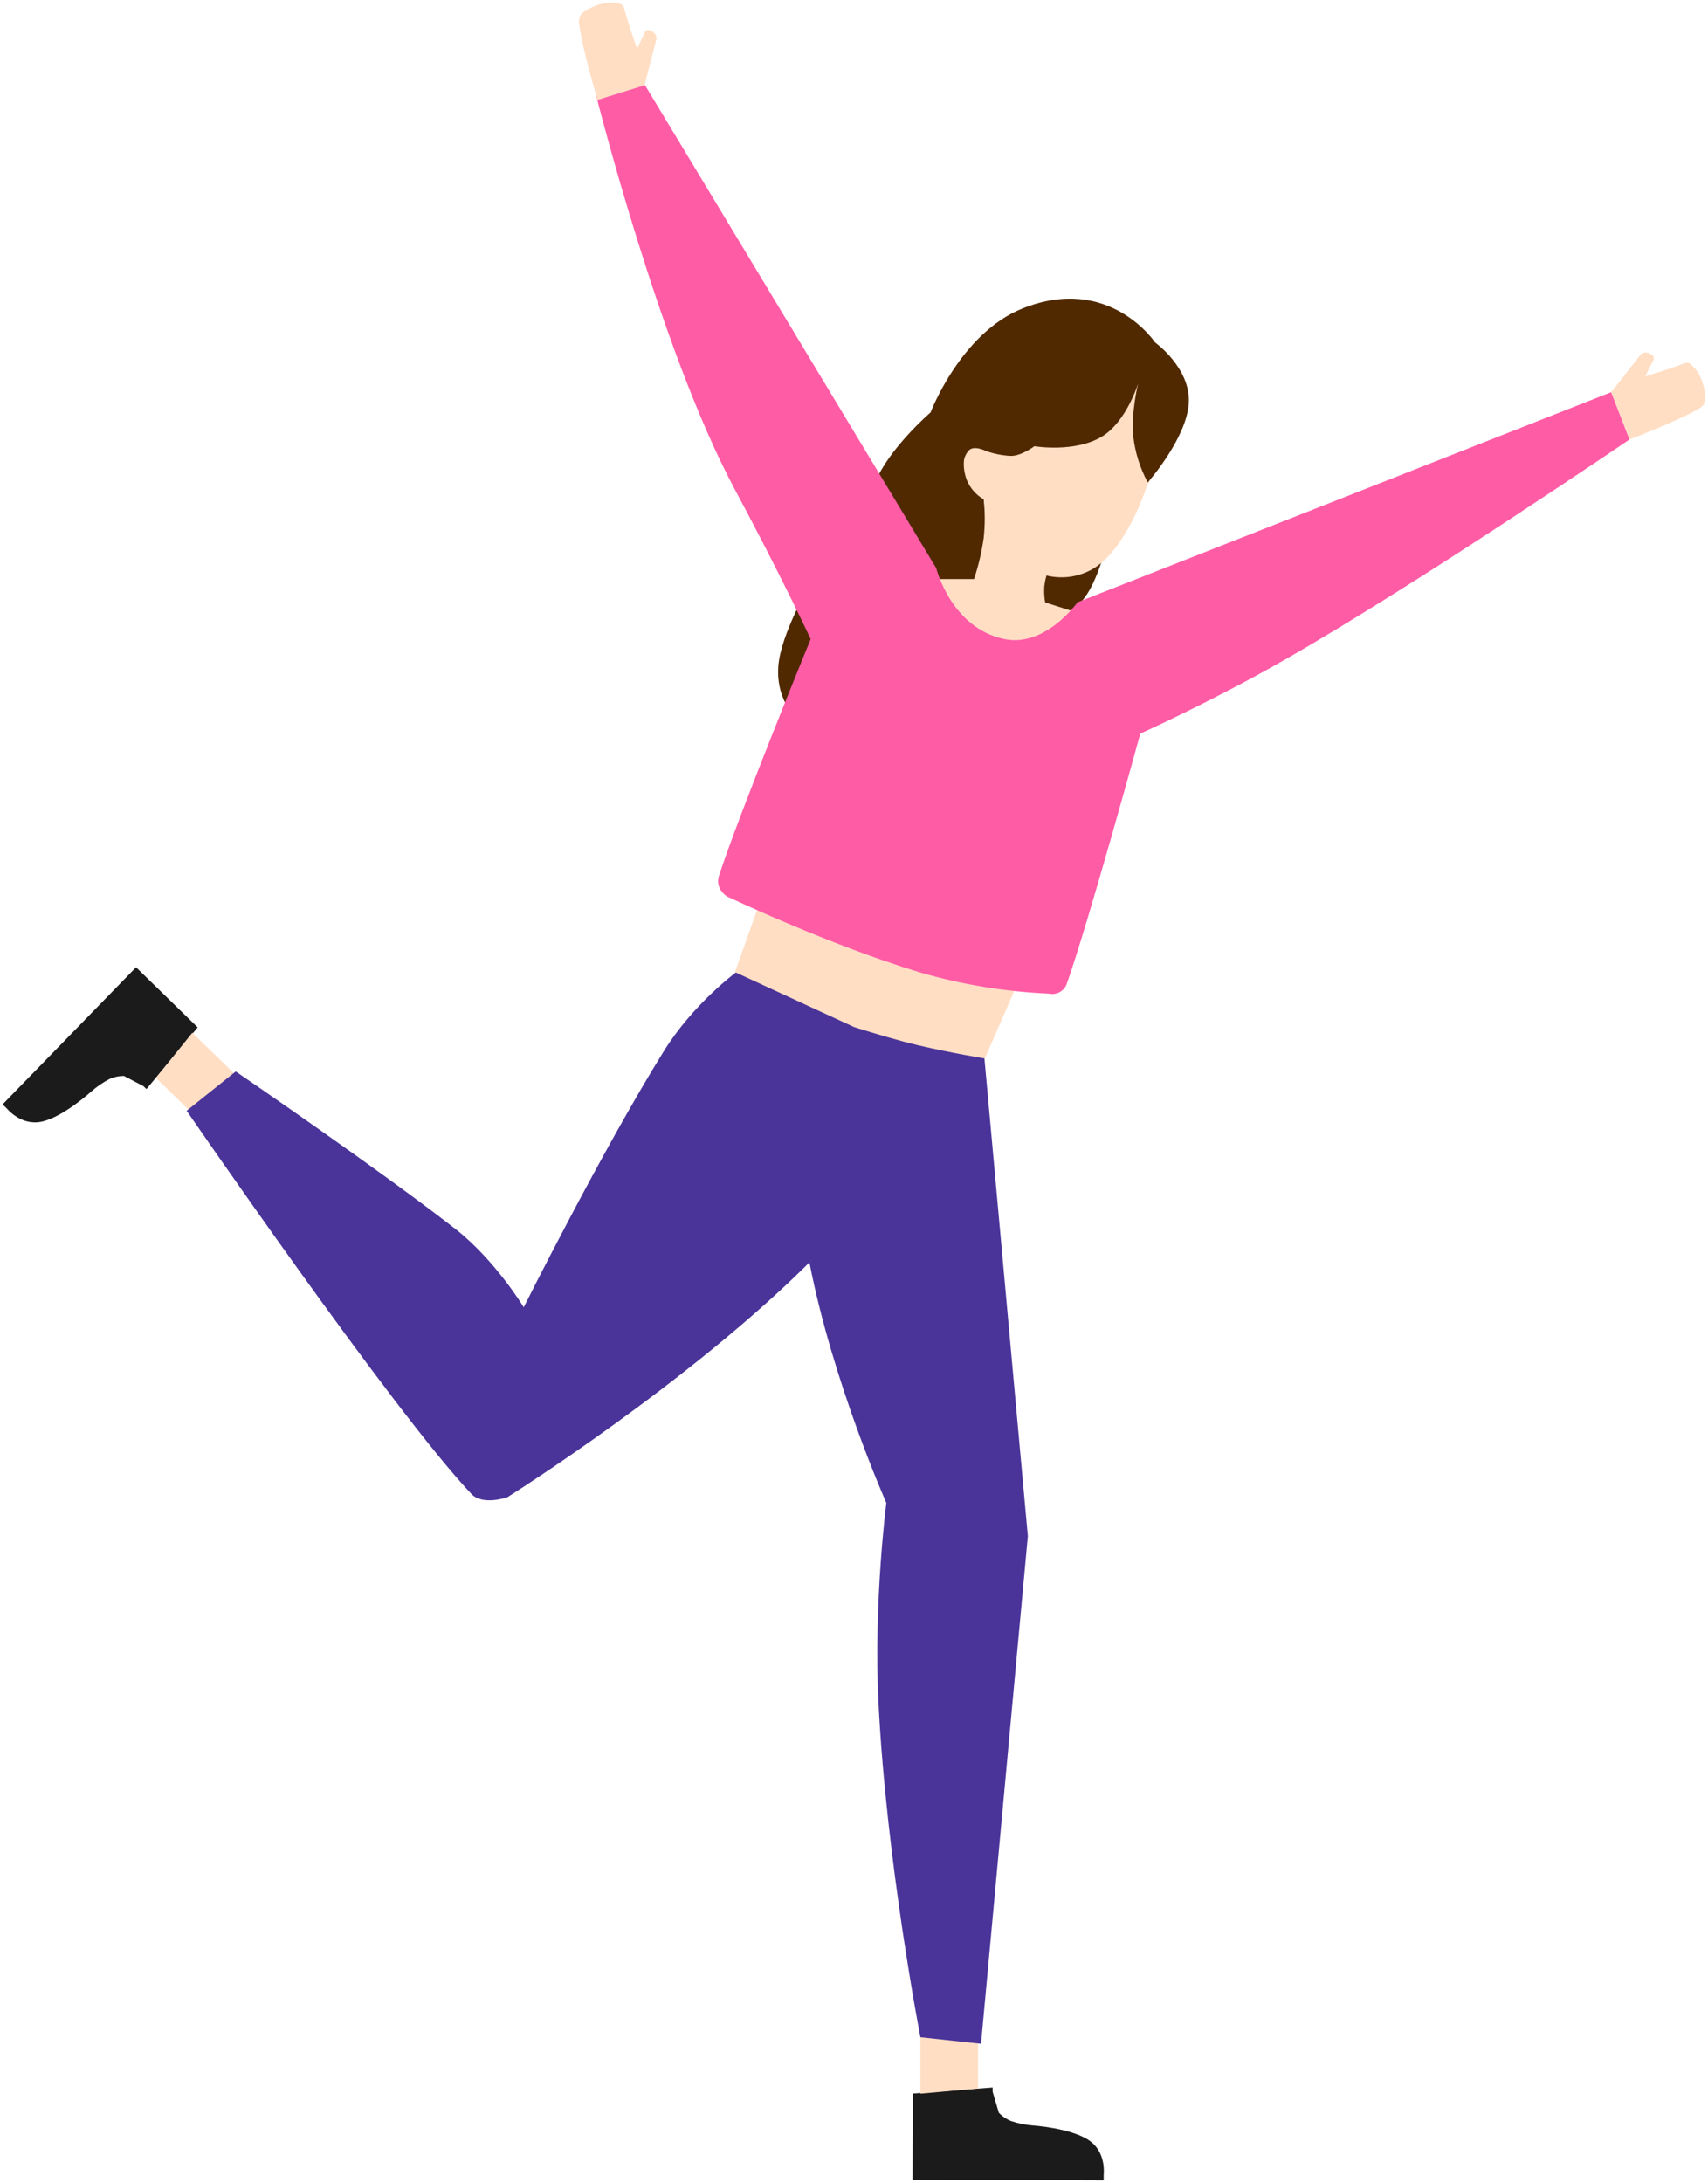 <?xml version="1.0" encoding="UTF-8"?>
<svg width="281px" height="359px" viewBox="0 0 281 359" version="1.1" xmlns="http://www.w3.org/2000/svg" xmlns:xlink="http://www.w3.org/1999/xlink">
    <!-- Generator: Sketch 64 (93537) - https://sketch.com -->
    <title>人物/女性/3</title>
    <desc>Created with Sketch.</desc>
    <g id="页面-1" stroke="none" stroke-width="1" fill="none" fill-rule="evenodd">
        <g id="人物/女性/3">
            <g>
                <g id="头" transform="translate(128, 49)">
                    <path d="M53.685,41.861 C53.685,41.861 52.65,45.843 50.909,48.613 C49.882,50.206 48.528,51.559 46.937,52.583 L41.38,52.187 L42.966,44.243 L53.685,41.861 Z M5.249,47.057 C5.249,47.057 0.45,55.317 0.052,60.53 C-0.411,66.557 3.517,69.657 3.517,69.657 L18.668,54.009 L5.249,47.057 Z" id="形状_35" fill="#502901"></path>
                    <path d="M51.282,7.935 C71.14,13.583 60.706,30.878 60.706,30.878 C60.706,30.878 57.059,42.491 50.77,45.078 C48.657,46.004 46.337,46.178 44.17,45.644 C43.995,46.242 43.873,46.856 43.806,47.478 C43.751,48.346 43.798,49.217 43.949,50.074 L43.949,50.074 L48.882,51.648 C48.882,51.648 43.221,58.287 38.171,57.413 C29.682,55.943 26.576,46.174 26.576,46.174 L26.576,46.174 L32.146,46.1 C32.146,46.1 32.696,44.783 33.385,40.309 C33.737,37.883 33.948,35.438 34.017,32.987 L33.996,33.57 C32.93,32.919 29.653,30.492 30.6,25.687 C30.934,24.013 33.987,24.874 33.987,24.874 C33.987,24.874 32.779,2.678 51.282,7.935 Z" id="形状_24" fill="#FFDEC4"></path>
                    <path d="M59.247,14.057 C59.247,14.057 57.337,20.348 53.291,22.796 C48.821,25.5 42.173,24.383 42.173,24.383 C42.173,24.383 39.973,26.061 38.201,25.974 C36.847,25.895 35.51,25.627 34.23,25.178 C34.23,25.178 32.831,24.452 31.847,24.783 C31.068,25.043 30.656,26.37 30.656,26.37 C30.656,26.37 30.266,27.813 31.055,29.943 C31.608,31.281 32.586,32.398 33.835,33.122 C34.067,35.234 34.067,37.366 33.835,39.478 C33.51,41.773 32.978,44.033 32.246,46.23 L25.892,46.23 L13.587,46.626 C13.587,46.626 12.716,38.191 15.969,30.343 C18.33,24.639 25.099,18.822 25.099,18.822 C25.099,18.822 30.024,5.826 40.189,1.743 C54.482,-3.996 62.023,7.304 62.023,7.304 C62.023,7.304 67.879,11.509 67.584,17.235 C67.285,23.026 60.832,30.343 60.832,30.343 C59.565,28.003 58.756,25.441 58.45,22.796 C58.06,18.8 59.247,14.057 59.247,14.057 Z" id="形状_29" fill="#502901"></path>
                </g>
                <g id="上身" transform="translate(95, 0)">
                    <path d="M30.191,147.856 L25.885,159.95 C25.885,159.95 35.616,166.267 46.547,169.884 C53.158,171.99 59.92,173.579 66.775,174.637 L72.803,160.814 C66.968,160.208 61.203,159.052 55.585,157.362 C43.766,153.767 30.191,147.856 30.191,147.856 Z" id="裤子" fill="#FFDEC4"></path>
                    <path d="M59.029,93.433 L10.824,13.525 L3.074,15.685 C3.074,15.685 13.55,57.482 25.885,80.474 C33.381,94.44 38.371,105.095 38.371,105.095 C38.371,105.095 26.638,133.726 23.306,143.971 C22.574,146.218 24.598,147.423 24.598,147.423 C24.598,147.423 41.372,155.4 56.446,159.95 C63.315,161.934 70.394,163.094 77.534,163.407 C78.835,163.713 80.151,162.959 80.548,161.678 C84.199,151.321 92.6,120.646 92.6,120.646 C92.6,120.646 104.207,115.44 116.272,108.552 C138.406,95.913 173.088,72.269 173.088,72.269 L170.074,64.495 L82.271,99.05 C82.271,99.05 76.996,106.517 70.219,105.095 C61.436,103.254 59.029,93.433 59.029,93.433 Z" id="衣服" fill="#FF5CA6"></path>
                    <path d="M170.074,64.495 L174.81,58.446 C175.098,58.031 175.623,57.855 176.102,58.014 C177.591,58.567 176.963,59.31 176.963,59.31 L175.671,61.902 C175.671,61.902 179.89,60.615 182.125,59.742 C182.603,59.551 183.148,59.734 183.417,60.174 C183.963,60.653 184.403,61.242 184.708,61.902 C185.199,62.994 185.49,64.165 185.569,65.359 C185.628,66.051 185.295,66.717 184.708,67.083 C181.324,69.153 173.088,72.269 173.088,72.269 L170.074,64.495 Z M11.039,14.03 L12.943,6.628 C13.095,6.151 12.933,5.629 12.538,5.323 C11.259,4.438 11.048,5.406 11.048,5.406 L9.804,8.024 C9.804,8.024 8.327,3.785 7.681,1.387 C7.562,0.874 7.09,0.522 6.566,0.557 C5.858,0.388 5.122,0.375 4.409,0.519 C3.231,0.776 2.111,1.25 1.107,1.919 C0.502,2.31 0.172,3.012 0.254,3.729 C0.719,7.851 3.302,16.428 3.302,16.428 L11.039,14.03 Z" id="手" fill="#FFDEC4"></path>
                </g>
                <g id="下身" transform="translate(0, 159)">
                    <path d="M163.304,184.994 L164.33,188.454 C164.908,189.065 165.616,189.539 166.401,189.84 C167.52,190.213 168.68,190.45 169.855,190.544 C169.855,190.544 176.165,190.946 179.175,192.998 C182.026,194.937 181.582,198.536 181.582,198.536 L181.577,199.572 L150.133,199.464 L150.172,185.296 L163.304,184.302 L163.304,184.994 L163.304,184.994 Z" id="脚" fill="#1B1B1B"></path>
                    <polygon id="腿" fill="#FFDEC4" points="160.906 184.454 160.906 176.683 151.422 175.387 151.422 185.317"></polygon>
                    <path d="M23.6,19.62 L20.404,17.948 C19.563,17.94 18.731,18.119 17.967,18.471 C16.922,19.017 15.946,19.687 15.06,20.467 C15.06,20.467 10.382,24.73 6.815,25.469 C3.442,26.164 1.17,23.343 1.17,23.343 L0.428,22.618 L22.383,0.073 L32.523,9.961 L24.096,20.099 L23.6,19.62 Z" id="脚-2" fill="#1B1B1B"></path>
                    <polygon id="腿-2" fill="#FFDEC4" points="25.653 18.272 31.225 23.68 38.755 17.758 31.634 10.847"></polygon>
                    <path d="M121.056,0.937 L140.528,9.912 C143.888,10.965 147.954,12.175 151.086,12.907 C156.576,14.19 161.958,15.058 161.958,15.058 L169.1,93.62 L161.398,177.114 L151.427,176.039 C151.427,176.039 145.846,147.352 144.526,120.981 C143.702,104.536 145.82,88.164 145.82,88.164 C145.82,88.164 137.02,68.389 133.164,48.613 L133.761,48.013 C113.659,68.276 83.474,87.227 83.474,87.227 C83.474,87.227 79.42,88.665 77.548,86.687 C64.545,72.92 30.707,23.667 30.707,23.667 L38.781,17.205 C38.781,17.205 61.936,33.006 74.857,43.058 C81.451,48.19 86.165,55.987 86.165,55.987 C86.165,55.987 99.009,30.289 109.213,13.866 C114.039,6.095 121.056,0.937 121.056,0.937 Z" id="腿-3" fill="#4A3499"></path>
                </g>
            </g>
        </g>
    </g>
</svg>